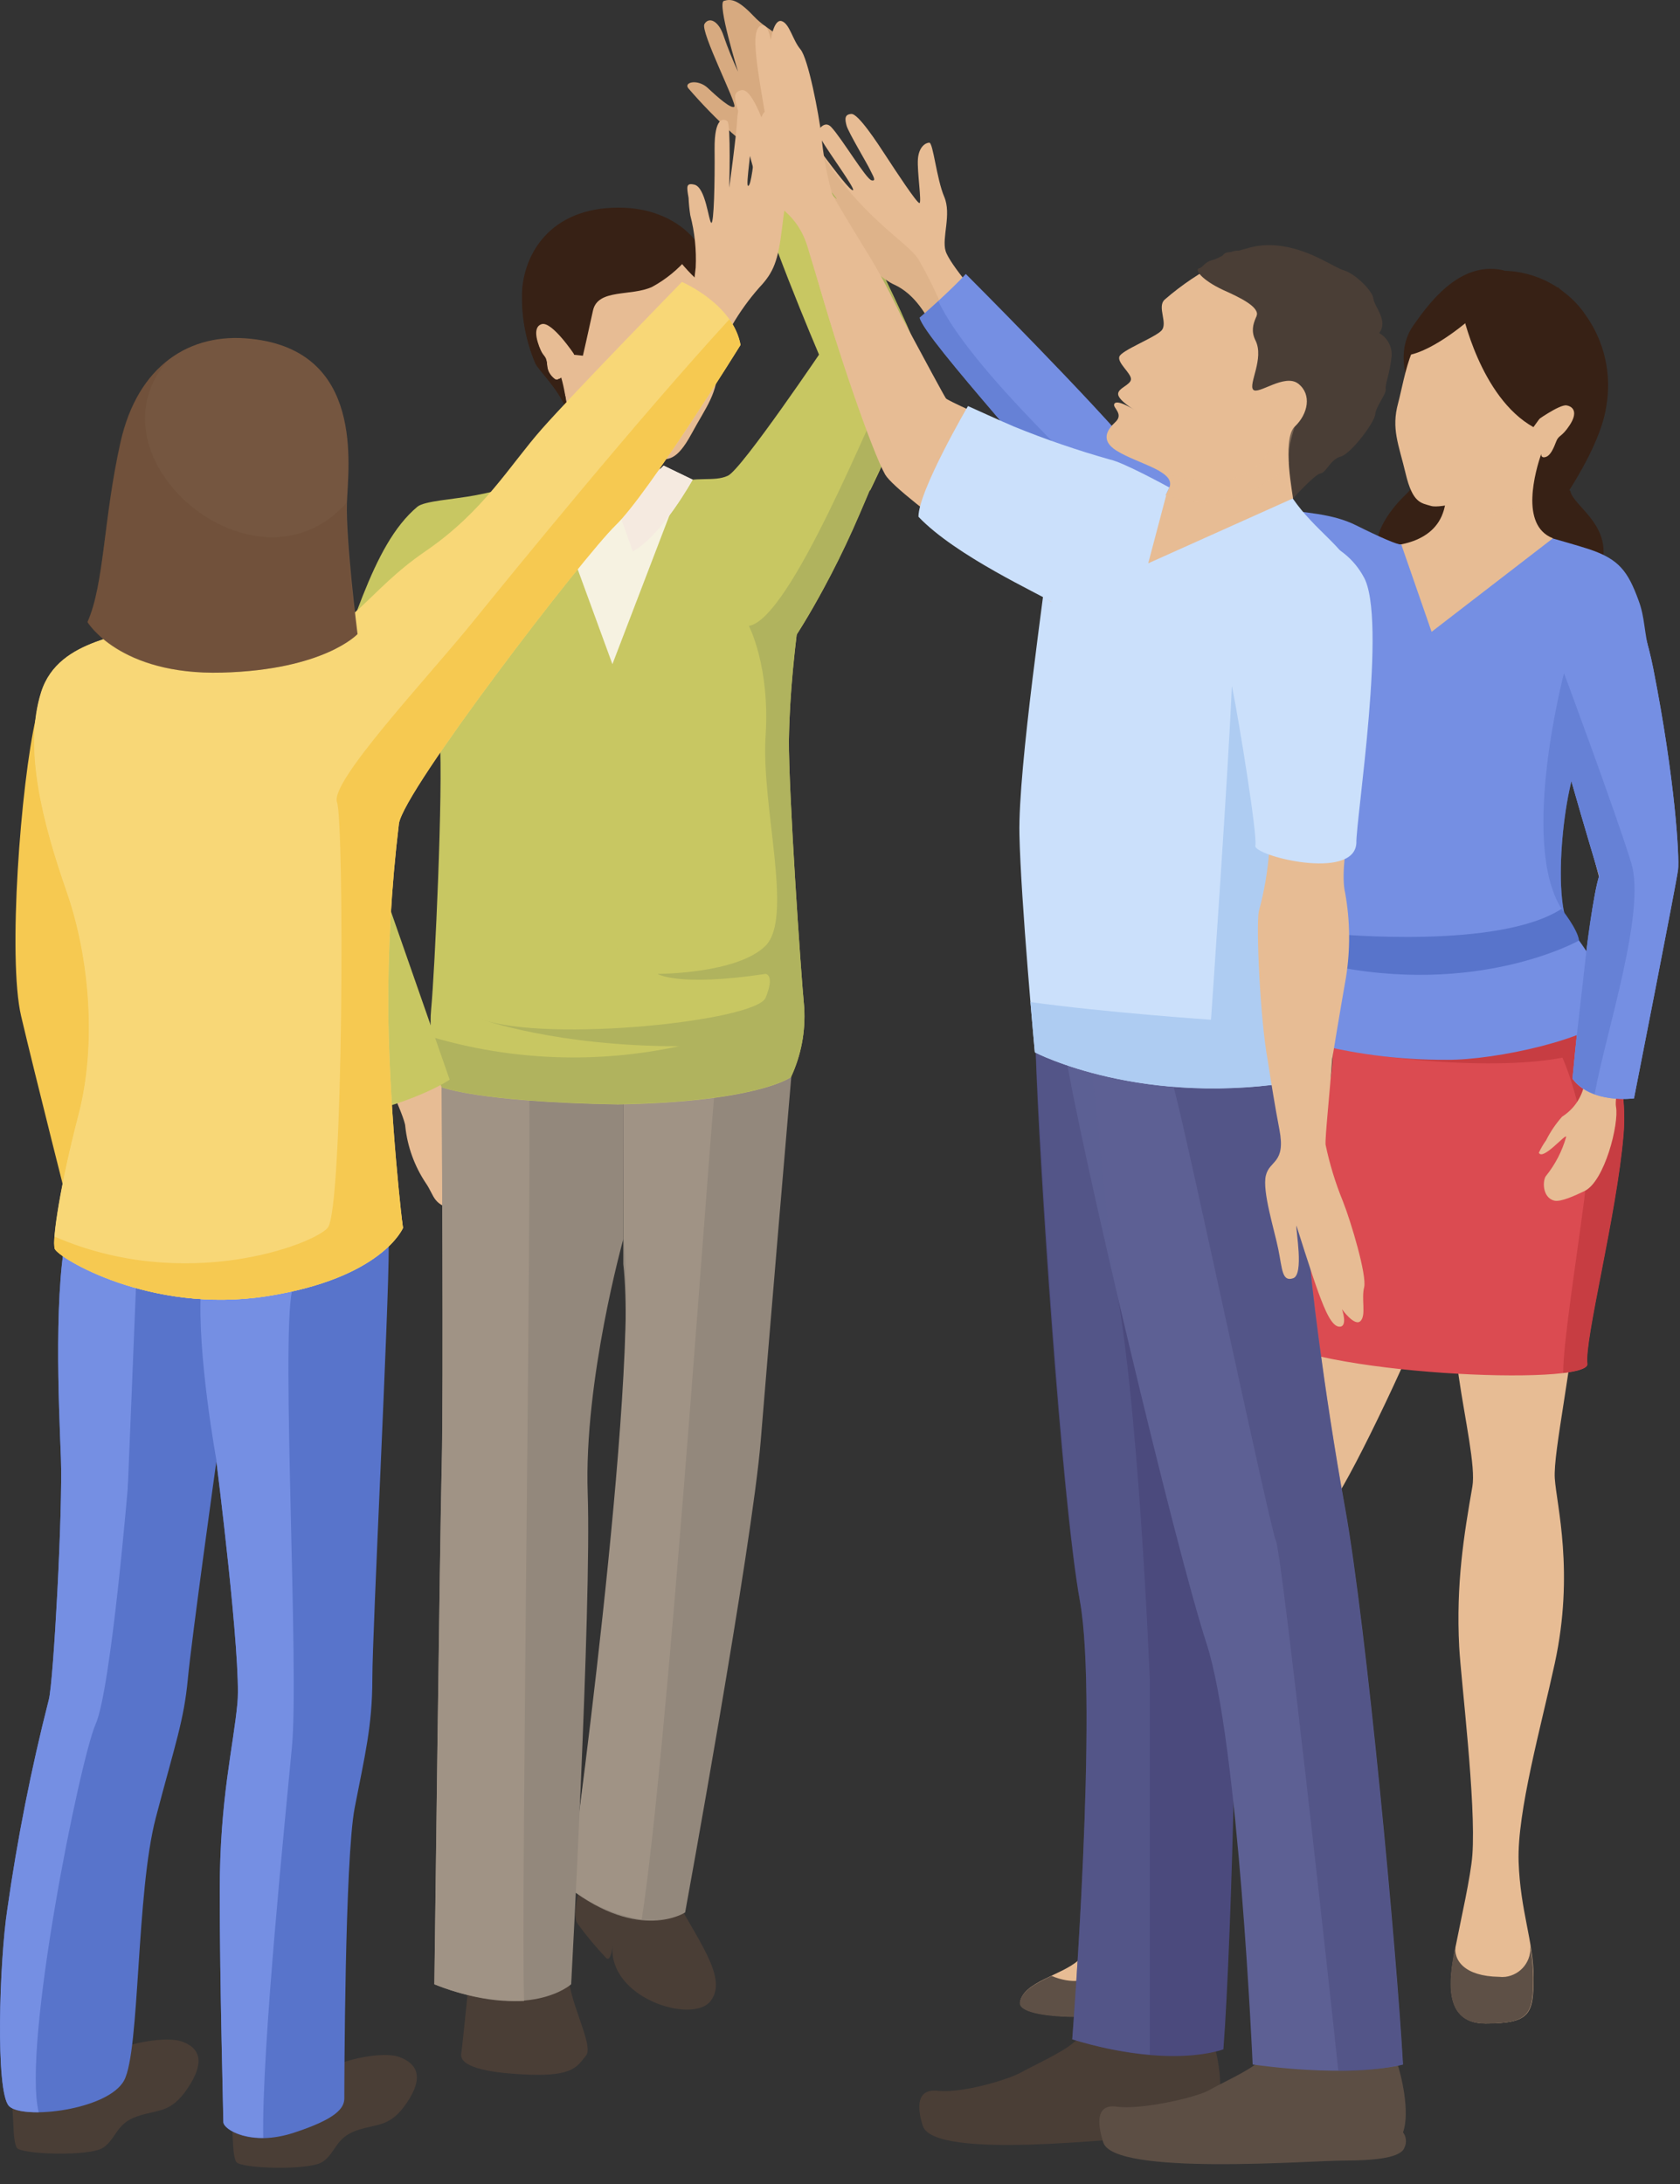 <svg width="100" height="130" viewBox="0 0 100 130" fill="none" xmlns="http://www.w3.org/2000/svg">
<rect x="0" y="0" width="100" height="130" fill="#333333" stroke="none"/>
<g clip-path="url(#clip0)">
<path d="M45.249 10.131C45.045 9.237 44.335 8.562 43.535 7.888C42.625 7.06 41.766 6.177 40.963 5.245C40.696 4.888 41.543 4.684 42.139 5.245C42.735 5.806 43.516 6.488 43.708 6.355C43.9 6.221 41.669 1.872 41.931 1.429C42.194 0.986 42.775 1.217 43.077 2.151C43.324 2.871 43.61 3.578 43.931 4.268C43.931 4.268 42.669 0.182 43.088 0.053C43.508 -0.077 43.92 -0.034 44.861 0.959C45.802 1.951 46.59 1.923 46.916 3.115C47.241 4.308 48.069 6.355 47.892 7.064C47.716 7.774 48.335 9.37 48.335 9.37L45.249 10.131Z" fill="#D7AA80"/>
<path d="M24.735 59.974C23.663 60.393 22.616 60.872 21.598 61.409C22.437 62.951 24.116 66.48 24.124 67.052C24.253 68.254 24.67 69.407 25.339 70.413C25.912 71.237 25.708 71.758 27.335 72.08C27.998 72.209 31.865 72.947 28.747 71.135C27.857 70.617 27.037 70.206 26.92 69.668C26.802 69.131 27.492 68.598 27.657 67.743C27.865 66.672 26.951 65.676 26.375 64.457C26.065 63.829 25.441 62.029 24.735 59.974Z" fill="#E7BC94"/>
<path d="M53.92 19.774C53.527 18.151 50.571 15.049 49.347 11.574C48.351 11.919 48.347 10.049 47.308 10.284C47.484 11.239 47.594 12.204 47.637 13.174C47.716 15.849 49.127 20.558 49.127 20.558C49.127 20.558 44.163 27.923 43.331 28.315C42.5 28.707 41.457 28.315 40.123 28.786L40.963 43.574L46.794 38.704C46.794 38.704 48.818 36.002 51.171 30.578C53.523 25.155 54.461 22.131 53.92 19.774Z" fill="#C8C762"/>
<path d="M26.767 42.519C25.939 42.911 21.884 52.103 21.884 52.103C21.884 52.103 23.363 56.809 23.48 59.464C23.544 60.535 23.684 61.599 23.9 62.649C22.92 62.986 23.214 63.272 22.237 63.629C20.979 60.182 16.873 52.778 16.453 51.08C15.869 48.727 16.453 48.558 18.724 43.103C20.994 37.649 22.065 32.496 24.845 30.162C25.257 29.817 27.026 29.723 28.261 29.488C29.212 29.311 30.15 29.071 31.069 28.77V43.554C29.755 44.06 27.594 42.115 26.767 42.519Z" fill="#C8C762"/>
<path d="M39.904 112.445C41.543 115.543 43.359 117.731 42.296 119.111C41.233 120.492 36.178 118.955 36.461 115.778C36.461 115.778 36.394 116.778 36.096 116.562C35.481 115.916 34.908 115.229 34.382 114.507C33.912 113.907 34.775 111.468 34.775 111.468L39.904 112.445Z" fill="#4A3E36"/>
<path d="M47.1 64.103C46.986 65.355 45.79 79.531 45.28 85.774C44.771 92.017 40.782 113.837 40.782 113.837C40.782 113.837 38.084 115.617 33.865 112.37C33.865 112.37 38.061 83.743 37.1 75.237V63.472L47.1 64.103Z" fill="#93887C"/>
<path d="M37.1 63.456L42.512 65.233C41.923 71.958 39.696 104.59 38.198 114.252C36.617 114.011 35.129 113.354 33.884 112.351C33.884 112.351 38.08 82.241 37.12 73.747L37.1 63.456Z" fill="#A09385"/>
<path d="M33.865 117.296C33.653 118.774 35.402 121.735 34.884 122.354C34.367 122.974 34.159 123.594 31.48 123.492C28.802 123.39 27.351 122.974 27.453 122.253C27.555 121.531 27.971 117.296 27.971 117.296H33.865Z" fill="#4A3E36"/>
<path d="M37.1 73.766C37.1 73.766 34.747 82.162 34.982 88.896C35.218 95.629 33.998 118.111 33.998 118.111C33.998 118.111 31.551 120.362 25.857 118.111C25.857 118.111 26.186 91.417 26.296 87.166C26.406 82.915 26.296 64.704 26.296 64.704L37.104 63.456L37.1 73.766Z" fill="#93887C"/>
<path d="M25.853 118.115C25.853 118.115 26.186 91.417 26.292 87.17C26.398 82.923 26.292 64.704 26.292 64.704L31.492 64.103C31.641 72.413 31.006 113.284 31.194 119.104C29.365 119.139 27.548 118.802 25.853 118.115Z" fill="#A09385"/>
<path d="M31.688 28.551C31.688 28.551 24.916 30.511 24.849 31.064C24.782 31.617 25.963 41.045 26.175 43.978C26.386 46.911 25.877 57.88 25.665 60.056C25.453 62.233 26.292 64.715 26.292 64.715C26.292 64.715 28.422 65.594 36.779 65.739L39.155 30.053L31.688 28.551Z" fill="#C8C762"/>
<path d="M41.445 28.625C41.445 28.625 48.218 30.586 48.288 31.139C48.359 31.692 47.01 38.774 46.959 44.053C46.935 46.994 47.661 57.813 47.869 59.978C47.955 61.401 47.685 62.823 47.084 64.115C47.084 64.115 45.123 65.594 36.763 65.739L36.661 29.578L41.445 28.625Z" fill="#C8C762"/>
<path d="M40.535 28.88L32.5 28.727L36.453 39.535L40.535 28.88Z" fill="#F6F2E1"/>
<path d="M42.484 17.464C42.551 14.676 40.241 12.194 36.449 12.366C32.453 12.539 31.061 15.46 31.069 17.637C31.059 18.999 31.326 20.349 31.853 21.606C32.026 22.037 33.347 23.217 33.778 24.555C34.21 25.892 42.484 17.464 42.484 17.464Z" fill="#372115"/>
<path d="M32.731 28.809L36.461 29.508L40.539 28.88C40.402 28.394 38.477 28.06 38.943 26.527L33.398 22.433C33.751 23.923 34.375 26.382 33.006 28.045C32.955 28.127 32.794 28.735 32.731 28.809Z" fill="#E7BC94"/>
<g opacity="0.3">
<path opacity="0.3" d="M33.837 25.527C33.825 24.503 33.681 23.484 33.41 22.496L33.441 22.476L38.484 26.562C38.605 26.709 38.744 26.841 38.896 26.955C38.917 27.173 39.008 27.379 39.155 27.543C37.55 27.457 35.989 26.989 34.602 26.178C34.249 26.006 34.104 25.696 33.837 25.527Z" fill="#E7BC94"/>
</g>
<path d="M33.257 22.523C33.567 23.268 33.751 24.296 35.061 25.237C36.371 26.178 38.453 27.39 39.1 27.358C39.747 27.327 40.253 27.496 41.151 25.841C42.049 24.186 42.739 23.413 42.72 21.762C42.7 20.111 43.202 16.735 41.069 15.582C39.5 14.719 37.006 15.264 35.747 16.657C34.488 18.049 34.48 18.547 34.112 20.676C34.112 20.676 32.935 19.264 32.492 19.225C32.049 19.186 31.684 19.476 31.978 20.366C32.273 21.257 32.492 21.1 32.543 21.543C32.594 21.986 32.669 22.453 32.912 22.613C33.218 22.813 33.257 22.523 33.257 22.523Z" fill="#E7BC94"/>
<path d="M40.425 15.26C40.425 15.26 35.088 14.476 34.186 21.119L32.5 16.805L36.594 13.119L40.425 15.26Z" fill="#372115"/>
<path d="M32.237 19.296C32.849 19.092 34.198 21.119 34.198 21.119C34.587 19.728 35.122 18.382 35.794 17.104C31.927 14.292 31.163 16.782 31.147 16.802C31.103 17.075 31.081 17.352 31.08 17.629C31.071 18.993 31.338 20.344 31.865 21.602C32.029 22.017 33.269 23.143 33.739 24.433C33.7 23.769 33.588 23.112 33.406 22.472C33.406 22.472 33.218 22.641 33.057 22.578C32.823 22.416 32.656 22.175 32.586 21.9C32.539 21.751 32.586 21.664 32.531 21.508C32.477 21.351 32.343 21.19 32.296 21.092C32.041 20.566 31.618 19.496 32.237 19.296Z" fill="#372115"/>
<path d="M40.963 15.323C40.365 16.034 39.64 16.627 38.825 17.072C37.586 17.657 35.582 17.162 35.296 18.488C35.01 19.813 34.696 21.174 34.696 21.174L34.178 21.119L34.018 16.558L36.684 13.904L40.963 15.323Z" fill="#372115"/>
<path d="M40.496 15.594C41.073 16.302 41.742 16.931 42.484 17.464L41.943 15.135L40.496 13.959V15.594Z" fill="#372115"/>
<path d="M36.461 29.429C36.461 29.429 38.453 28.853 39.5 27.715L41.229 28.551C41.229 28.551 39.414 31.849 37.669 32.825L36.461 29.429Z" fill="#F6F2E1"/>
<path d="M36.461 29.429C36.461 29.429 34.386 28.672 33.324 27.531L31.053 28.786C31.053 28.786 33.488 31.849 35.237 32.825L36.461 29.429Z" fill="#F6F2E1"/>
<path d="M36.461 29.429C36.461 29.429 38.453 28.853 39.5 27.715L41.229 28.551C41.229 28.551 39.414 31.849 37.669 32.825L36.461 29.429Z" fill="#F5EAE0"/>
<path d="M36.461 29.429C36.461 29.429 34.386 28.672 33.324 27.531L31.053 28.786C31.053 28.786 33.488 31.849 35.237 32.825L36.461 29.429Z" fill="#F5EAE0"/>
<path d="M48.755 21.119C48.755 21.119 45.225 12.845 44.853 10.433C44.853 10.433 46.814 8.762 48.775 8.798C48.775 8.798 54.324 19.468 54.657 21.119C54.99 22.77 51.786 29.213 51.786 29.213L48.755 21.119Z" fill="#C8C762"/>
<path d="M54.629 21.119C54.312 19.472 48.747 8.798 48.747 8.798C48.43 8.797 48.113 8.818 47.798 8.86C50.276 14.425 54.398 19.79 53.127 22.264C51.802 24.845 47.049 36.853 44.575 37.257C44.575 37.257 45.841 39.657 45.571 43.809C45.3 47.962 47.245 54.609 45.571 56.292C43.896 57.974 39.139 57.97 39.139 57.97C39.139 57.97 40.339 58.755 45.571 57.97C45.571 57.97 46.143 58.005 45.571 59.39C44.998 60.774 32.653 62.076 28.669 60.676C28.669 60.676 33.131 62.28 40.414 62.276C35.528 63.328 30.456 63.135 25.665 61.715C25.767 62.73 25.974 63.731 26.28 64.704C26.28 64.704 28.41 65.586 36.763 65.723C45.116 65.582 47.084 64.103 47.084 64.103C47.685 62.811 47.955 61.389 47.869 59.966C47.657 57.802 46.931 46.978 46.959 44.041C47.003 41.943 47.158 39.848 47.422 37.766C48.863 35.477 50.118 33.076 51.175 30.586C51.386 30.104 51.567 29.664 51.759 29.213C51.759 29.213 54.943 22.762 54.629 21.119Z" fill="#B0B35E"/>
<path d="M22.488 37.253C18.759 45.296 16.567 49.904 16.453 51.1C16.339 52.296 22.614 66.002 22.614 66.002C22.614 66.002 25.182 65.288 26.767 64.268L22.304 51.484L23.998 46.743L22.488 37.253Z" fill="#C8C762"/>
<path d="M56.284 14.935C56.049 14.151 56.653 12.762 56.202 11.708C55.751 10.653 55.543 8.488 55.316 8.492C55.088 8.496 54.688 8.747 54.637 9.48C54.586 10.213 54.873 12.057 54.731 12.088C54.59 12.119 53.284 10.127 52.747 9.304C52.21 8.48 51.084 6.759 50.676 6.782C50.269 6.806 50.284 7.08 50.39 7.476C50.496 7.872 51.641 9.778 51.786 10.1C51.931 10.421 52.21 10.809 51.88 10.735C51.551 10.661 50.123 8.257 49.488 7.574C49.194 7.253 48.908 7.457 48.672 7.794C48.697 7.96 48.758 8.118 48.853 8.257C49.445 9.253 50.88 11.186 50.778 11.315C50.676 11.445 49.688 10.139 48.935 9.135C48.637 8.837 48.335 8.582 48.151 8.88C47.759 9.547 49.833 11.743 49.81 11.841C49.786 11.939 48.406 10.449 48.269 10.355C48.195 10.321 48.114 10.303 48.033 10.303C47.952 10.303 47.872 10.321 47.798 10.355C47.769 10.372 47.743 10.393 47.72 10.417C47.606 10.637 47.782 10.837 47.833 10.978C48.033 11.523 50.163 13.578 50.382 14.057C50.602 14.535 52.037 16.41 53.253 16.951C54.469 17.492 55.214 18.876 55.508 19.48C55.508 19.48 57.602 19.331 58.508 17.978C58.516 17.986 56.52 15.731 56.284 14.935Z" fill="#E7BC94"/>
<path opacity="0.5" d="M54.653 15.413C53.99 14.378 51.296 12.974 48.845 9.045C48.575 8.79 48.32 8.613 48.159 8.88C47.767 9.547 49.841 11.743 49.818 11.837C49.794 11.931 48.414 10.449 48.276 10.355C48.203 10.321 48.122 10.303 48.041 10.303C47.96 10.303 47.88 10.321 47.806 10.355C47.778 10.373 47.752 10.394 47.727 10.417C47.614 10.637 47.79 10.837 47.841 10.978C48.041 11.523 50.175 13.578 50.39 14.057C50.606 14.535 52.045 16.41 53.261 16.951C54.099 17.39 54.783 18.074 55.222 18.912L56.175 18.519C55.744 17.448 55.236 16.41 54.653 15.413Z" fill="#D7AA80"/>
<path d="M94.171 75.174C93.582 81.472 92.445 86.425 92.547 87.998C92.649 89.57 93.724 93.57 92.547 99.005C91.735 102.747 90.296 107.864 90.394 110.813C90.492 113.762 91.28 115.519 91.28 117.7C91.28 119.88 91.088 120.445 88.429 120.445C85.637 120.445 86.382 117.209 86.669 115.739C86.955 114.268 87.547 111.692 87.641 110.413C87.869 107.276 86.967 100.056 86.857 98.033C86.661 94.276 87.143 91.343 87.641 88.488C87.845 87.311 87.198 84.484 86.833 81.958C86.323 78.429 85.986 75.17 85.986 75.17L94.171 75.174Z" fill="#E7BC94"/>
<path d="M77.398 74.284C75.233 79.794 74.484 85.609 74.288 86.594C74.092 87.578 72.508 90.943 71.229 94.484C69.951 98.025 67.7 109.045 66.916 111.209C66.131 113.374 65.147 115.833 64.171 116.7C63.194 117.566 60.923 117.982 60.727 119.158C60.531 120.335 66.826 120.143 67.022 119.653C67.218 119.162 67.516 116.704 68.794 116.013C70.073 115.323 71.453 114.143 70.861 112.962C70.269 111.782 69.684 111.394 70.367 109.915C71.049 108.437 73.504 101.939 75.465 99.719C77.425 97.5 78.21 90.998 79.406 89.323C80.602 87.649 84.472 79.488 85.159 77.225C85.845 74.962 77.398 74.284 77.398 74.284Z" fill="#E7BC94"/>
<path d="M93.527 56.833C94.496 59.029 97.025 62.829 96.629 67.547C96.233 72.264 94.276 79.805 94.48 81.182C94.684 82.558 77.837 81.817 75.151 79.429C75.151 79.429 77.304 69.79 78.288 67.233C79.272 64.676 79.323 63.86 79.378 61.413C79.382 59.787 79.665 58.172 80.214 56.641C80.508 55.951 93.527 56.833 93.527 56.833Z" fill="#DB4B51"/>
<path d="M70.892 113.884C70.474 115.837 70.225 117.822 70.147 119.817H69.292C69.417 118.362 69.383 116.897 69.19 115.449C68.841 113.68 70.892 113.884 70.892 113.884Z" fill="#DB4B51"/>
<path d="M88.414 120.453C91.073 120.453 91.265 119.864 91.265 117.707C91.256 117.057 91.195 116.407 91.08 115.766C91.137 116.213 91.014 116.664 90.74 117.02C90.465 117.377 90.06 117.61 89.614 117.668C89.484 117.683 89.352 117.683 89.222 117.668C87.19 117.633 86.477 116.7 86.645 115.747C86.367 117.217 85.622 120.457 88.414 120.453Z" fill="#5E5046"/>
<path d="M68.778 116.025C70.057 115.339 71.433 114.158 70.841 112.978C70.626 112.543 70.41 112.217 70.257 111.904C70.257 111.904 67.79 113.543 67.061 115.241C66.331 116.939 64.994 118.613 62.59 117.613C61.704 118.037 60.825 118.46 60.708 119.182C60.512 120.358 66.81 120.166 67.006 119.676C67.202 119.186 67.496 116.715 68.778 116.025Z" fill="#5E5046"/>
<path d="M92.755 59.406C92.363 59.343 82.441 60.005 78.743 60.26C78.702 60.864 78.702 61.469 78.743 62.072C80.037 62.813 88.496 63.837 93.002 62.955C93.002 62.955 94.861 67.041 94.304 71.362C93.849 74.892 93.029 80.045 93.049 81.727C93.978 81.598 94.527 81.417 94.492 81.178C94.296 79.802 96.249 72.272 96.641 67.547C96.908 64.339 95.829 61.574 94.806 59.429C93.931 59.441 92.994 59.441 92.755 59.406Z" fill="#C73D42"/>
<path d="M84.657 25.425C84.696 28.233 84.472 28.664 83.543 29.57C82.614 30.476 81.582 32.045 82.1 32.951C82.618 33.856 86.414 32.951 86.414 32.951L87.163 27.029L84.657 25.425Z" fill="#372115"/>
<path d="M94.378 18.747C94.033 18.235 93.605 17.783 93.112 17.41C92.935 17.265 92.79 17.155 92.72 17.092V17.119C92.262 16.815 91.764 16.575 91.241 16.406C87.837 15.335 85.829 17.476 84.672 19.794C84.672 19.794 90.096 29.825 90.81 28.688C90.922 28.521 91.054 28.369 91.202 28.233C91.037 28.896 90.9 29.657 90.9 29.657L92.927 29.912C94.406 27.739 95.406 25.649 95.61 24.198C95.778 23.253 95.756 22.284 95.544 21.348C95.333 20.412 94.936 19.528 94.378 18.747Z" fill="#372115"/>
<path d="M93.473 29.221C93.626 30.174 96.351 31.402 95.147 34.213C93.943 37.025 89.818 33.37 89.818 33.37L89.912 28.723L91.7 27.939L93.473 29.221Z" fill="#372115"/>
<path d="M86.276 27.029C86.7 28.535 86.48 29.99 85.982 30.786C85.484 31.582 83.629 32.213 84.182 33.751C84.735 35.288 90.104 35.072 90.104 35.072L86.276 27.029Z" fill="#372115"/>
<path d="M91.735 27.025C89.618 27.088 88.245 29.41 86.147 29.151C86.119 29.487 86.069 29.821 85.998 30.151C85.531 32.358 83.018 32.629 81.39 32.504V38.311H92.429V32.037C90.437 31.26 91.406 28.002 91.735 27.025Z" fill="#E7BC94"/>
<path d="M57.488 16.308C57.488 16.308 65.1 23.919 67.794 27.194C67.794 27.194 73.677 30.033 75.688 30.268C77.7 30.504 79.331 30.574 80.727 31.272C82.124 31.97 83.222 32.449 83.41 32.41L85.214 37.609L92.425 32.049C92.425 32.049 94.096 32.523 94.606 32.696C96.359 33.284 96.896 33.99 97.535 35.743C97.927 36.786 97.845 37.625 98.21 38.955C97.402 39.394 96.563 39.347 96.378 39.562C95.594 40.417 95.327 42.609 94.167 44.7C93.006 46.79 92.323 54.056 93.571 55.468C95.229 57.347 96.124 60.268 96.124 60.268C94.9 61.837 89.002 63.107 86.124 63.084C83.276 63.099 80.44 62.729 77.692 61.982C78.006 60.163 78.551 58.392 79.312 56.711C79.978 55.26 79.312 48.021 78.626 45.468C77.939 42.915 78.696 39.617 78.539 38.841C78.382 38.064 75.225 37.472 71.818 35.225C68.41 32.978 65.002 32.46 64.151 30.759C63.3 29.056 55.057 20.229 54.739 18.911C54.751 18.911 56.633 17.253 57.488 16.308Z" fill="#758FE3"/>
<g opacity="0.3">
<path opacity="0.3" d="M85.998 30.151C85.954 30.329 85.892 30.502 85.814 30.668C86.802 30.766 89.59 30.907 91.214 29.684C91.259 28.776 91.435 27.879 91.735 27.021C89.618 27.088 88.245 29.41 86.143 29.151C86.118 29.487 86.07 29.821 85.998 30.151Z" fill="#E7BC94"/>
</g>
<path d="M83.912 23.111C83.912 23.111 82.971 21.017 84.124 19.378C85.018 18.111 86.822 15.574 89.371 16.064C92.457 16.664 83.912 23.111 83.912 23.111Z" fill="#372115"/>
<path d="M91.735 27.025C91.273 27.649 90.845 28.566 89.414 29.115C87.982 29.664 85.767 30.292 85.178 30.115C84.59 29.939 84.088 29.955 83.669 28.19C83.249 26.425 82.806 25.531 83.222 23.994C83.637 22.456 84.006 19.178 86.265 18.625C87.924 18.209 90.073 19.327 90.884 20.931C91.696 22.535 91.586 23.009 91.398 25.088C91.398 25.088 92.826 24.061 93.245 24.131C93.665 24.202 93.924 24.562 93.433 25.308C92.943 26.053 92.786 25.872 92.629 26.284C92.473 26.696 92.288 27.108 92.025 27.194C91.716 27.308 91.735 27.025 91.735 27.025Z" fill="#E7BC94"/>
<path d="M87.029 18.519C87.029 18.519 88.092 23.649 91.276 25.425L93.849 21.86L91.441 18.531L87.029 18.519Z" fill="#372115"/>
<path d="M87.645 18.88C87.645 18.88 85.445 20.864 83.79 21.147C83.79 21.147 84.555 17.653 87.006 16.676L87.645 18.88Z" fill="#372115"/>
<path opacity="0.5" d="M71.822 35.225C68.41 32.978 65.01 32.461 64.155 30.759C63.3 29.057 55.061 20.229 54.743 18.912C54.743 18.912 55.496 18.253 55.853 17.919C57.731 21.994 65.786 29.268 66.543 30.139C67.386 31.111 80.151 36.837 80.826 37.088C80.826 37.088 80.022 47.139 78.967 47.127C78.88 46.569 78.764 46.015 78.622 45.468C77.924 42.907 78.696 39.617 78.539 38.841C78.382 38.064 75.245 37.472 71.822 35.225Z" fill="#5874CB"/>
<path d="M79.516 55.598C79.516 55.598 89.229 56.523 92.943 54.1C92.943 54.1 93.92 55.323 93.99 55.982C93.99 55.982 87.943 59.394 78.9 57.406C78.9 57.406 78.896 55.982 79.516 55.598Z" fill="#5874CB"/>
<path d="M94.382 34.068C97.363 35.672 98.018 39.782 98.594 46.292C99.171 52.802 99.245 52.719 98.543 55.786C97.841 58.853 95.998 64.853 96.19 65.876C96.382 66.9 95.508 70.319 94.323 70.892C93.786 71.151 92.884 71.57 92.508 71.464C91.767 71.264 91.818 70.194 92.045 69.97C92.584 69.292 92.984 68.514 93.222 67.68C93.257 67.394 91.837 69.115 91.598 68.617C91.717 68.357 91.862 68.109 92.029 67.876C92.285 67.365 92.607 66.891 92.986 66.464C93.326 66.25 93.618 65.969 93.846 65.638C94.073 65.307 94.23 64.933 94.308 64.539C94.571 63.57 94.975 54.829 95.343 52.813L91.959 39.998C91.959 39.998 90.147 36.68 94.382 34.068Z" fill="#E7BC94"/>
<path d="M97.261 65.382C97.261 65.382 94.708 65.723 93.602 64.206C93.602 64.206 94.528 54.194 95.19 52.135C95.19 52.135 91.747 40.79 91.512 38.382C91.276 35.974 92.688 33.649 93.99 33.17C93.99 33.17 97.1 33.17 98.406 39.786C99.712 46.402 99.975 51.045 99.884 51.778C99.794 52.511 97.261 65.382 97.261 65.382Z" fill="#758FE3"/>
<path d="M97.261 65.382C97.261 65.382 94.708 65.723 93.602 64.206C93.602 64.206 94.528 54.194 95.19 52.135C95.19 52.135 91.747 40.79 91.512 38.382C91.276 35.974 92.688 33.649 93.99 33.17C93.99 33.17 97.1 33.17 98.406 39.786C99.712 46.402 99.975 51.045 99.884 51.778C99.794 52.511 97.261 65.382 97.261 65.382Z" fill="#758FE3"/>
<path opacity="0.5" d="M97.1 51.37C96.19 48.394 93.096 40.068 93.096 40.068C93.096 40.068 90.441 50.131 92.943 54.084C93.009 54.185 93.069 54.29 93.124 54.398C92.688 52.488 92.955 48.907 93.535 46.492C94.39 49.484 95.19 52.115 95.19 52.115C94.837 53.591 94.583 55.088 94.429 56.598L93.861 61.598C93.704 63.111 93.602 64.186 93.602 64.186C93.935 64.626 94.395 64.955 94.92 65.127C95.575 61.472 97.99 54.292 97.1 51.37Z" fill="#5874CB"/>
<path d="M65.108 121.037C65.782 121.676 71.884 120.645 72.167 121.398C72.449 122.151 72.896 124.284 72.425 125.445C72.425 125.445 72.712 125.707 72.488 126.307C72.265 126.907 70.735 127.123 68.759 127.174C66.782 127.225 55.602 128.613 54.928 126.539C54.7 125.825 54.351 124.296 55.81 124.452C57.269 124.609 59.994 123.794 60.771 123.362C61.547 122.931 63.21 122.186 63.908 121.578C64.606 120.97 64.829 120.782 65.108 121.037Z" fill="#4A3E36"/>
<path d="M76.194 122.143C76.876 122.825 82.861 121.931 83.139 122.727C83.418 123.523 83.943 125.735 83.512 126.927C83.608 127.053 83.667 127.203 83.683 127.362C83.699 127.519 83.671 127.678 83.602 127.821C83.406 128.433 81.9 128.605 79.955 128.605C78.01 128.605 66.316 129.531 65.672 127.527C65.437 126.786 65.037 125.194 66.48 125.398C67.924 125.602 71.233 124.845 71.971 124.417C72.708 123.99 74.323 123.284 74.994 122.668C75.665 122.053 75.916 121.872 76.194 122.143Z" fill="#5E5046"/>
<g opacity="0.5">
<g opacity="0.5">
<path opacity="0.5" d="M76.194 122.143C76.876 122.825 82.861 121.931 83.139 122.727C83.418 123.523 83.943 125.735 83.512 126.927C83.608 127.053 83.667 127.203 83.683 127.362C83.699 127.519 83.671 127.678 83.602 127.821C83.406 128.433 81.9 128.605 79.955 128.605C78.01 128.605 66.316 129.531 65.672 127.527C65.437 126.786 65.037 125.194 66.48 125.398C67.924 125.602 71.233 124.845 71.971 124.417C72.708 123.99 74.323 123.284 74.994 122.668C75.665 122.053 75.916 121.872 76.194 122.143Z" fill="#4A3E36"/>
</g>
</g>
<path d="M75.218 62.939C75.257 66.958 73.688 74.217 73.559 75.182C73.429 76.147 73.143 81.417 73.477 88.649C73.81 95.88 73.339 115.198 72.822 121.982C72.822 121.982 69.767 123.202 63.822 121.39C63.822 121.39 65.39 101.39 64.276 95.284C63.163 89.178 61.814 68.57 61.649 62.633L75.218 62.939Z" fill="#4B4A7D"/>
<path d="M77.563 64.311C79.523 70.366 77.955 73.754 77.955 74.723C77.955 75.692 78.79 82.676 80.069 89.782C81.347 96.888 83.131 116.096 83.512 122.888C83.512 122.888 80.688 123.719 74.563 122.888C74.563 122.888 73.72 103.672 71.818 97.829C69.916 91.986 64.343 68.484 63.406 62.633L77.563 64.311Z" fill="#5D6094"/>
<path opacity="0.5" d="M83.5 122.888C83.108 116.096 81.335 96.888 80.057 89.782C78.778 82.676 77.943 75.7 77.943 74.723C77.943 73.747 79.512 70.366 77.551 64.311L75.892 64.115L69.861 64.704C70.775 68.115 75.602 91.009 75.951 91.727C76.3 92.445 79.202 118.868 79.661 123.26C80.951 123.292 82.24 123.167 83.5 122.888Z" fill="#4B4A7D"/>
<path opacity="0.5" d="M65.049 64.115L61.657 62.633C62.014 70.868 63.3 89.825 64.284 95.284C65.382 101.378 63.825 121.39 63.825 121.39C65.327 121.86 66.874 122.167 68.441 122.304V99.998C68.441 99.998 67.763 82.66 66.241 75.629L65.049 64.115Z" fill="#5D6094"/>
<path d="M45.763 8.049C45.614 7.868 44.837 5.253 44.147 5.366C43.457 5.48 43.825 6.151 44.147 7.296C44.469 8.441 44.892 10.825 45.516 11.539C46.139 12.253 47.477 12.715 48.077 14.723C48.676 16.731 49.755 20.249 49.755 20.249L53.575 18.68C53.575 18.68 52.657 16.719 51.806 15.343C50.794 13.696 49.649 11.813 49.527 11.523C49.212 10.396 49 9.242 48.892 8.076C48.739 6.766 48.108 3.48 47.645 2.935C47.182 2.39 46.998 1.398 46.527 1.257C46.057 1.115 45.88 2.386 45.88 2.386C45.88 2.386 45.727 1.331 45.292 1.519C44.857 1.708 44.931 2.743 45.08 3.919C45.229 5.096 45.763 8.049 45.763 8.049Z" fill="#E7BC94"/>
<path d="M66.892 33.304C67.598 32.888 68.59 30.594 69.025 29.943C69.261 29.667 69.456 29.358 69.602 29.025C70.033 28.057 67.755 27.625 66.465 26.829C65.484 26.217 65.896 25.582 66.394 25.119C66.892 24.657 66.261 24.288 66.316 24.076C66.414 23.684 67.516 24.394 67.516 24.394C67.516 24.394 66.575 23.837 66.555 23.464C66.535 23.092 67.32 22.915 67.32 22.562C67.32 22.209 66.508 21.606 66.626 21.233C66.743 20.86 68.672 20.127 69.116 19.696C69.559 19.264 68.845 18.272 69.327 17.833C70.343 16.951 71.463 16.199 72.665 15.594C73.841 15.1 77.677 14.735 80.363 17.041C83.049 19.347 82.214 24.053 81.288 25.276C80.363 26.5 77.12 28.907 76.661 30.213C76.202 31.519 76.069 34.076 76.069 34.076C76.069 34.076 70.633 35.986 68.061 35.817C65.975 35.684 66.618 33.476 66.892 33.304Z" fill="#E7BC94"/>
<path d="M75.01 17.829C75.218 18.57 74.198 19.194 74.731 20.264C75.265 21.335 74.3 22.86 74.594 23.194C74.888 23.527 76.469 22.206 77.28 22.841C78.092 23.476 77.865 24.637 77.069 25.394C76.272 26.151 76.994 29.629 76.963 29.672C77.904 28.323 80.492 26.339 81.3 25.272C82.225 24.057 83.057 19.347 80.374 17.037C77.692 14.727 73.833 15.076 72.677 15.59C73.222 16.86 74.806 17.088 75.01 17.829Z" fill="#4A3E36"/>
<path d="M72.716 16.013C72.59 15.562 72.692 15.006 73.171 15.013C73.916 15.013 74.688 14.37 76.425 14.668C78.163 14.966 79.371 15.908 80.022 16.104C80.672 16.3 81.708 17.319 81.751 17.778C81.794 18.237 82.665 19.104 82.092 19.825C82.344 19.966 82.547 20.177 82.678 20.433C82.81 20.689 82.862 20.979 82.829 21.264C82.716 22.272 82.437 22.884 82.484 23.166C82.531 23.449 81.904 24.178 81.857 24.668C81.81 25.159 80.41 27.021 79.802 27.178C79.194 27.335 78.939 28.139 78.602 28.182C78.265 28.225 76.963 29.672 76.963 29.672L78.775 20.872L78.323 17.198L72.716 16.013Z" fill="#4A3E36"/>
<path d="M74.798 18.821C75.01 18.272 73.775 17.696 72.79 17.253C71.567 16.68 71.061 16.045 71.386 15.966C71.622 15.908 71.7 15.598 72.151 15.484C72.602 15.37 72.873 15.092 73.461 14.943C74.049 14.794 75.355 15.335 75.422 15.335C75.593 16.349 75.689 17.374 75.708 18.402C75.657 18.429 74.798 18.821 74.798 18.821Z" fill="#4A3E36"/>
<path opacity="0.3" d="M76.727 27.539C76.697 27.176 76.715 26.811 76.782 26.453C76.86 26.095 76.955 25.742 77.069 25.394C76.927 25.539 76.677 25.97 76.406 26.3C76.135 26.629 75.802 26.249 75.747 26.366C75.3 27.347 75.225 27.476 74.312 28.088C73.033 28.951 70.782 28.645 69.076 28.088C69.41 28.292 69.622 28.515 69.637 28.774C69.658 28.863 69.647 28.956 69.606 29.037C69.539 29.182 69.488 29.335 69.433 29.488C73.08 30.892 76.743 27.931 76.727 27.539Z" fill="#E7BC94"/>
<path d="M62.523 32.014C62.214 34.939 60.598 45.7 60.68 49.66C60.763 53.621 61.598 62.637 61.598 62.637C61.598 62.637 68.018 66.002 77.563 64.304C77.563 64.304 78.653 53.578 79.461 48.398C80.269 43.217 81.398 36.076 80.735 34.312C80.073 32.547 78.316 31.657 76.951 29.672L68.347 33.531L69.418 29.476L67.849 29.868L64.339 28.006L62.523 32.014Z" fill="#CBE0FB"/>
<path d="M73.323 40.833C73.151 45.327 72.084 60.7 72.084 60.7C72.084 60.7 65.677 60.257 61.335 59.645C61.484 61.406 61.598 62.641 61.598 62.641C61.598 62.641 68.018 66.01 77.567 64.311C77.567 64.311 78.178 58.264 78.826 53.06C75.982 46.621 73.323 40.833 73.323 40.833Z" fill="#AECCF2"/>
<path d="M80.233 46.147C79.547 45.982 79.633 46.806 78.951 46.617C78.133 46.398 77.329 46.124 76.547 45.798C76.155 45.621 75.763 45.429 75.371 45.213C75.218 46.955 75.614 48.743 75.551 50.621C75.461 51.849 75.253 53.065 74.927 54.253C74.759 55.147 75.01 60.715 75.461 63.123C75.633 64.249 75.908 65.966 76.155 67.233C76.547 69.276 75.567 69.041 75.347 69.978C75.127 70.915 75.853 73.19 76.092 74.374C76.331 75.558 76.308 76.308 76.971 76.088C77.633 75.868 77.12 73.194 77.167 72.951C77.167 72.951 78.073 75.837 78.477 76.935C78.88 78.033 79.292 79.01 79.763 78.97C80.233 78.931 79.88 77.931 79.88 77.931C79.88 77.931 80.626 78.978 80.978 78.637C81.331 78.296 81.022 77.331 81.198 76.629C81.374 75.927 80.414 72.707 79.931 71.496C79.487 70.41 79.144 69.287 78.904 68.139C78.865 67.704 79.159 65.002 79.296 63.041C79.296 63.041 79.794 59.994 80.12 58.166C80.383 56.504 80.366 54.808 80.069 53.151C79.857 52.288 80.018 50.48 80.48 48.7C80.598 48.257 80.014 46.727 80.233 46.147Z" fill="#E7BC94"/>
<path d="M80.735 50.194C80.598 52.46 74.594 50.931 74.724 50.343C74.853 49.755 73.794 43.151 73.331 40.841C72.963 38.998 72.939 34.213 75.829 32.649C76.555 32.257 77.528 31.782 78.575 32.178C79.676 32.534 80.599 33.297 81.155 34.312C82.606 36.743 80.704 48.798 80.735 50.194Z" fill="#CBE0FB"/>
<path d="M48.578 16.315C49.79 20.759 51.939 26.931 52.684 28.241C53.429 29.551 62.571 35.825 62.571 35.825C62.571 35.825 66.041 28.825 65.629 28.241C65.218 27.657 56.496 23.978 56.304 23.712C56.112 23.445 51.657 15.107 51.657 15.107L48.578 16.315Z" fill="#E7BC94"/>
<path d="M69.602 29.017C69.602 29.017 66.892 27.523 66.073 27.355C64.135 26.808 62.228 26.153 60.363 25.394C59.727 25.127 57.618 24.17 57.618 24.17C57.618 24.17 54.669 29.217 54.669 30.759C56.904 33.111 61.943 35.386 62.59 35.829C63.516 36.457 65.727 36.182 65.865 36.343C66.002 36.504 69.602 29.017 69.602 29.017Z" fill="#CBE0FB"/>
<path d="M2.143 42.707C1.229 46.66 0.453 57.053 1.257 60.48C2.061 63.907 4.343 72.915 4.343 72.915L11.041 67.645L2.143 42.707Z" fill="#F6C951"/>
<path d="M43.567 19.378C44.038 18.566 44.588 17.803 45.21 17.1C46.049 16.209 46.316 15.531 46.551 13.57C46.786 11.61 46.92 11.147 46.998 10.355C47.077 9.562 47.814 7.88 47.39 7.668C46.967 7.457 46.653 7.668 46.441 8.668C46.229 9.668 45.657 11.382 45.657 11.382C45.657 11.382 45.735 10.304 45.802 9.119C45.869 7.935 46.261 6.723 45.802 6.59C45.343 6.457 45.198 7.276 45.018 8.488C44.837 9.7 44.716 11.041 44.535 11.064C44.355 11.088 44.802 8.539 44.778 7.457C44.755 6.374 44.822 6.194 44.535 6.17C44.249 6.147 43.931 6.115 43.88 7.115C43.829 8.115 43.406 11.174 43.406 11.174C43.406 11.174 43.512 7.406 43.3 7.221C43.088 7.037 42.516 6.931 42.535 8.88C42.555 10.829 42.496 13.339 42.339 13.264C42.182 13.19 42.01 11.147 41.328 10.99C40.833 10.876 40.869 11.107 40.986 11.774C41.001 12.121 41.035 12.467 41.088 12.809C41.352 13.827 41.46 14.878 41.41 15.927C41.355 16.272 41.222 17.888 41.222 17.888L43.567 19.378Z" fill="#E7BC94"/>
<path d="M0.735 125.429C0.818 126.539 0.782 127.441 0.998 127.841C1.214 128.241 5.339 128.374 6.135 127.841C6.931 127.307 6.896 126.405 8.163 125.974C9.429 125.543 10.155 125.809 11.167 124.307C12.178 122.805 11.951 121.955 10.896 121.543C9.841 121.131 7.426 121.727 7.1 121.99C6.775 122.253 0.735 125.429 0.735 125.429Z" fill="#4A3E36"/>
<path d="M13.798 126.272C13.88 127.382 13.841 128.284 14.061 128.684C14.28 129.084 18.402 129.213 19.198 128.684C19.994 128.154 19.955 127.249 21.226 126.813C22.496 126.378 23.214 126.649 24.226 125.151C25.237 123.653 24.845 122.849 23.794 122.449C22.743 122.049 20.347 122.684 20.022 122.951C19.696 123.217 13.798 126.272 13.798 126.272Z" fill="#4A3E36"/>
<path d="M4.096 72.853C3.151 76.382 3.508 83.715 3.626 86.786C3.743 89.856 3.186 100.119 2.904 101.178C1.857 105.285 1.033 109.445 0.437 113.641C-0.033 116.711 -0.284 124.543 0.539 125.366C1.363 126.19 6.445 125.602 7.39 123.829C8.335 122.056 8.096 112.68 9.276 108.19C10.457 103.7 10.947 102.413 11.182 99.927C11.418 97.441 12.88 86.986 12.88 86.986C12.88 86.986 14.371 98.751 14.135 101.351C13.9 103.951 13.08 107.033 13.08 112.586C13.08 118.139 13.292 125.856 13.292 126.311C13.292 126.766 14.931 127.782 17.473 126.954C20.014 126.127 20.496 125.488 20.496 124.896C20.496 124.304 20.52 110.68 21.112 107.609C21.704 104.539 22.163 102.762 22.163 99.923C22.163 97.084 23.151 77.786 23.139 74.19C23.128 71.201 4.096 72.853 4.096 72.853Z" fill="#5874CB"/>
<path d="M0.539 125.362C-0.284 124.539 -0.037 116.707 0.437 113.637C1.034 109.441 1.857 105.281 2.904 101.174C3.186 100.119 3.743 89.853 3.626 86.782C3.508 83.711 3.155 76.39 4.096 72.845H4.241L17.378 76.86C16.739 79.868 17.81 99.382 17.378 103.97C17.006 107.962 15.567 121.962 15.669 127.256C14.186 127.256 13.296 126.653 13.296 126.304C13.296 125.833 13.08 118.107 13.08 112.578C13.08 107.049 13.9 103.951 14.135 101.343C14.371 98.735 12.88 86.978 12.88 86.978C11.2 87.586 9.438 87.938 7.653 88.021C7.653 88.021 6.622 100.539 5.692 102.629C4.763 104.719 1.316 121.715 2.304 125.731C1.469 125.739 0.798 125.621 0.539 125.362Z" fill="#758FE3"/>
<path d="M12.892 86.974C12.892 86.974 11.716 80.57 11.963 76.731L8.116 76.076L7.606 88.625L8.743 92.201L12.892 86.974Z" fill="#5874CB"/>
<path d="M8.939 36.951C7.877 38.013 3.524 37.837 2.461 41.202C1.398 44.566 2.563 48.998 3.978 53.068C5.394 57.139 5.751 62.28 4.684 66.355C3.618 70.429 3.092 73.805 3.269 74.327C3.445 74.849 8.935 78.225 15.845 77.162C22.755 76.1 23.994 73.088 23.994 73.088C23.994 73.088 22.755 65.115 22.222 62.46C21.688 59.806 22.045 53.249 22.045 53.249C22.045 53.249 19.527 46.264 18.551 43.605C17.575 40.947 25.41 40.406 22.312 39.684C19.214 38.962 17.582 38.002 17.378 37.472C17.174 36.943 16.202 35.79 12.833 35.79C9.465 35.79 8.939 36.951 8.939 36.951Z" fill="#F8D777"/>
<path d="M36.649 31.256C38.59 29.382 44.08 20.531 44.08 20.531C43.629 18.072 40.59 16.782 40.59 16.782C40.59 16.782 34.202 23.327 32.261 25.523C30.32 27.719 28.802 30.433 25.312 32.821C21.822 35.209 20.916 37.653 18.253 37.715C18.031 37.72 17.809 37.742 17.59 37.782C17.493 37.7 17.417 37.597 17.367 37.48C17.163 36.951 16.19 35.798 12.822 35.798C9.453 35.798 8.924 36.951 8.924 36.951C7.865 38.013 3.508 37.837 2.445 41.202C1.382 44.566 2.547 48.998 3.963 53.068C5.378 57.139 5.735 62.28 4.673 66.355C3.61 70.429 3.08 73.805 3.257 74.327C3.433 74.849 8.924 78.225 15.833 77.158C22.743 76.092 23.979 73.088 23.979 73.088C23.979 73.088 23.194 66.641 23.112 60.401C23.079 56.601 23.292 52.802 23.747 49.029C24.018 47.056 34.708 33.131 36.649 31.256Z" fill="#F8D777"/>
<path d="M14.931 20.166C11.308 19.774 8.198 21.735 7.171 26.343C6.143 30.951 6.218 34.735 5.21 37.029C5.21 37.029 7.108 40.198 13.21 40.037C19.312 39.876 21.284 37.743 21.284 37.743C21.284 37.743 20.575 32.115 20.649 29.943C20.724 27.77 21.739 20.876 14.931 20.166Z" fill="#755640"/>
<g opacity="0.5">
<path opacity="0.5" d="M5.19 37.029C6.222 34.735 6.139 30.931 7.151 26.343C7.653 24.108 8.649 22.504 9.959 21.48C4.978 27.296 15.245 35.947 20.61 29.943C20.531 32.115 21.245 37.743 21.245 37.743C21.245 37.743 19.284 39.884 13.167 40.037C7.049 40.19 5.19 37.029 5.19 37.029Z" fill="#64452D"/>
</g>
<path d="M36.649 31.257C38.59 29.382 44.08 20.531 44.08 20.531C43.972 19.981 43.744 19.462 43.414 19.009C37.99 24.915 30.496 34.115 28.073 37.108C25.367 40.437 19.625 46.543 20.061 47.751C20.496 48.959 20.453 71.998 19.504 73.088C18.641 74.08 11.022 76.986 3.253 73.609C3.22 73.847 3.22 74.089 3.253 74.327C3.433 74.856 8.924 78.225 15.833 77.162C22.743 76.1 23.979 73.088 23.979 73.088C23.979 73.088 23.194 66.641 23.112 60.402C23.08 56.601 23.291 52.803 23.743 49.029C24.018 47.056 34.712 33.131 36.649 31.257Z" fill="#F6C951"/>
</g>
<defs>
<clipPath id="clip0">
<path d="M0 0H100V129.412H0V0Z" fill="white"/>
</clipPath>
</defs>
</svg>
